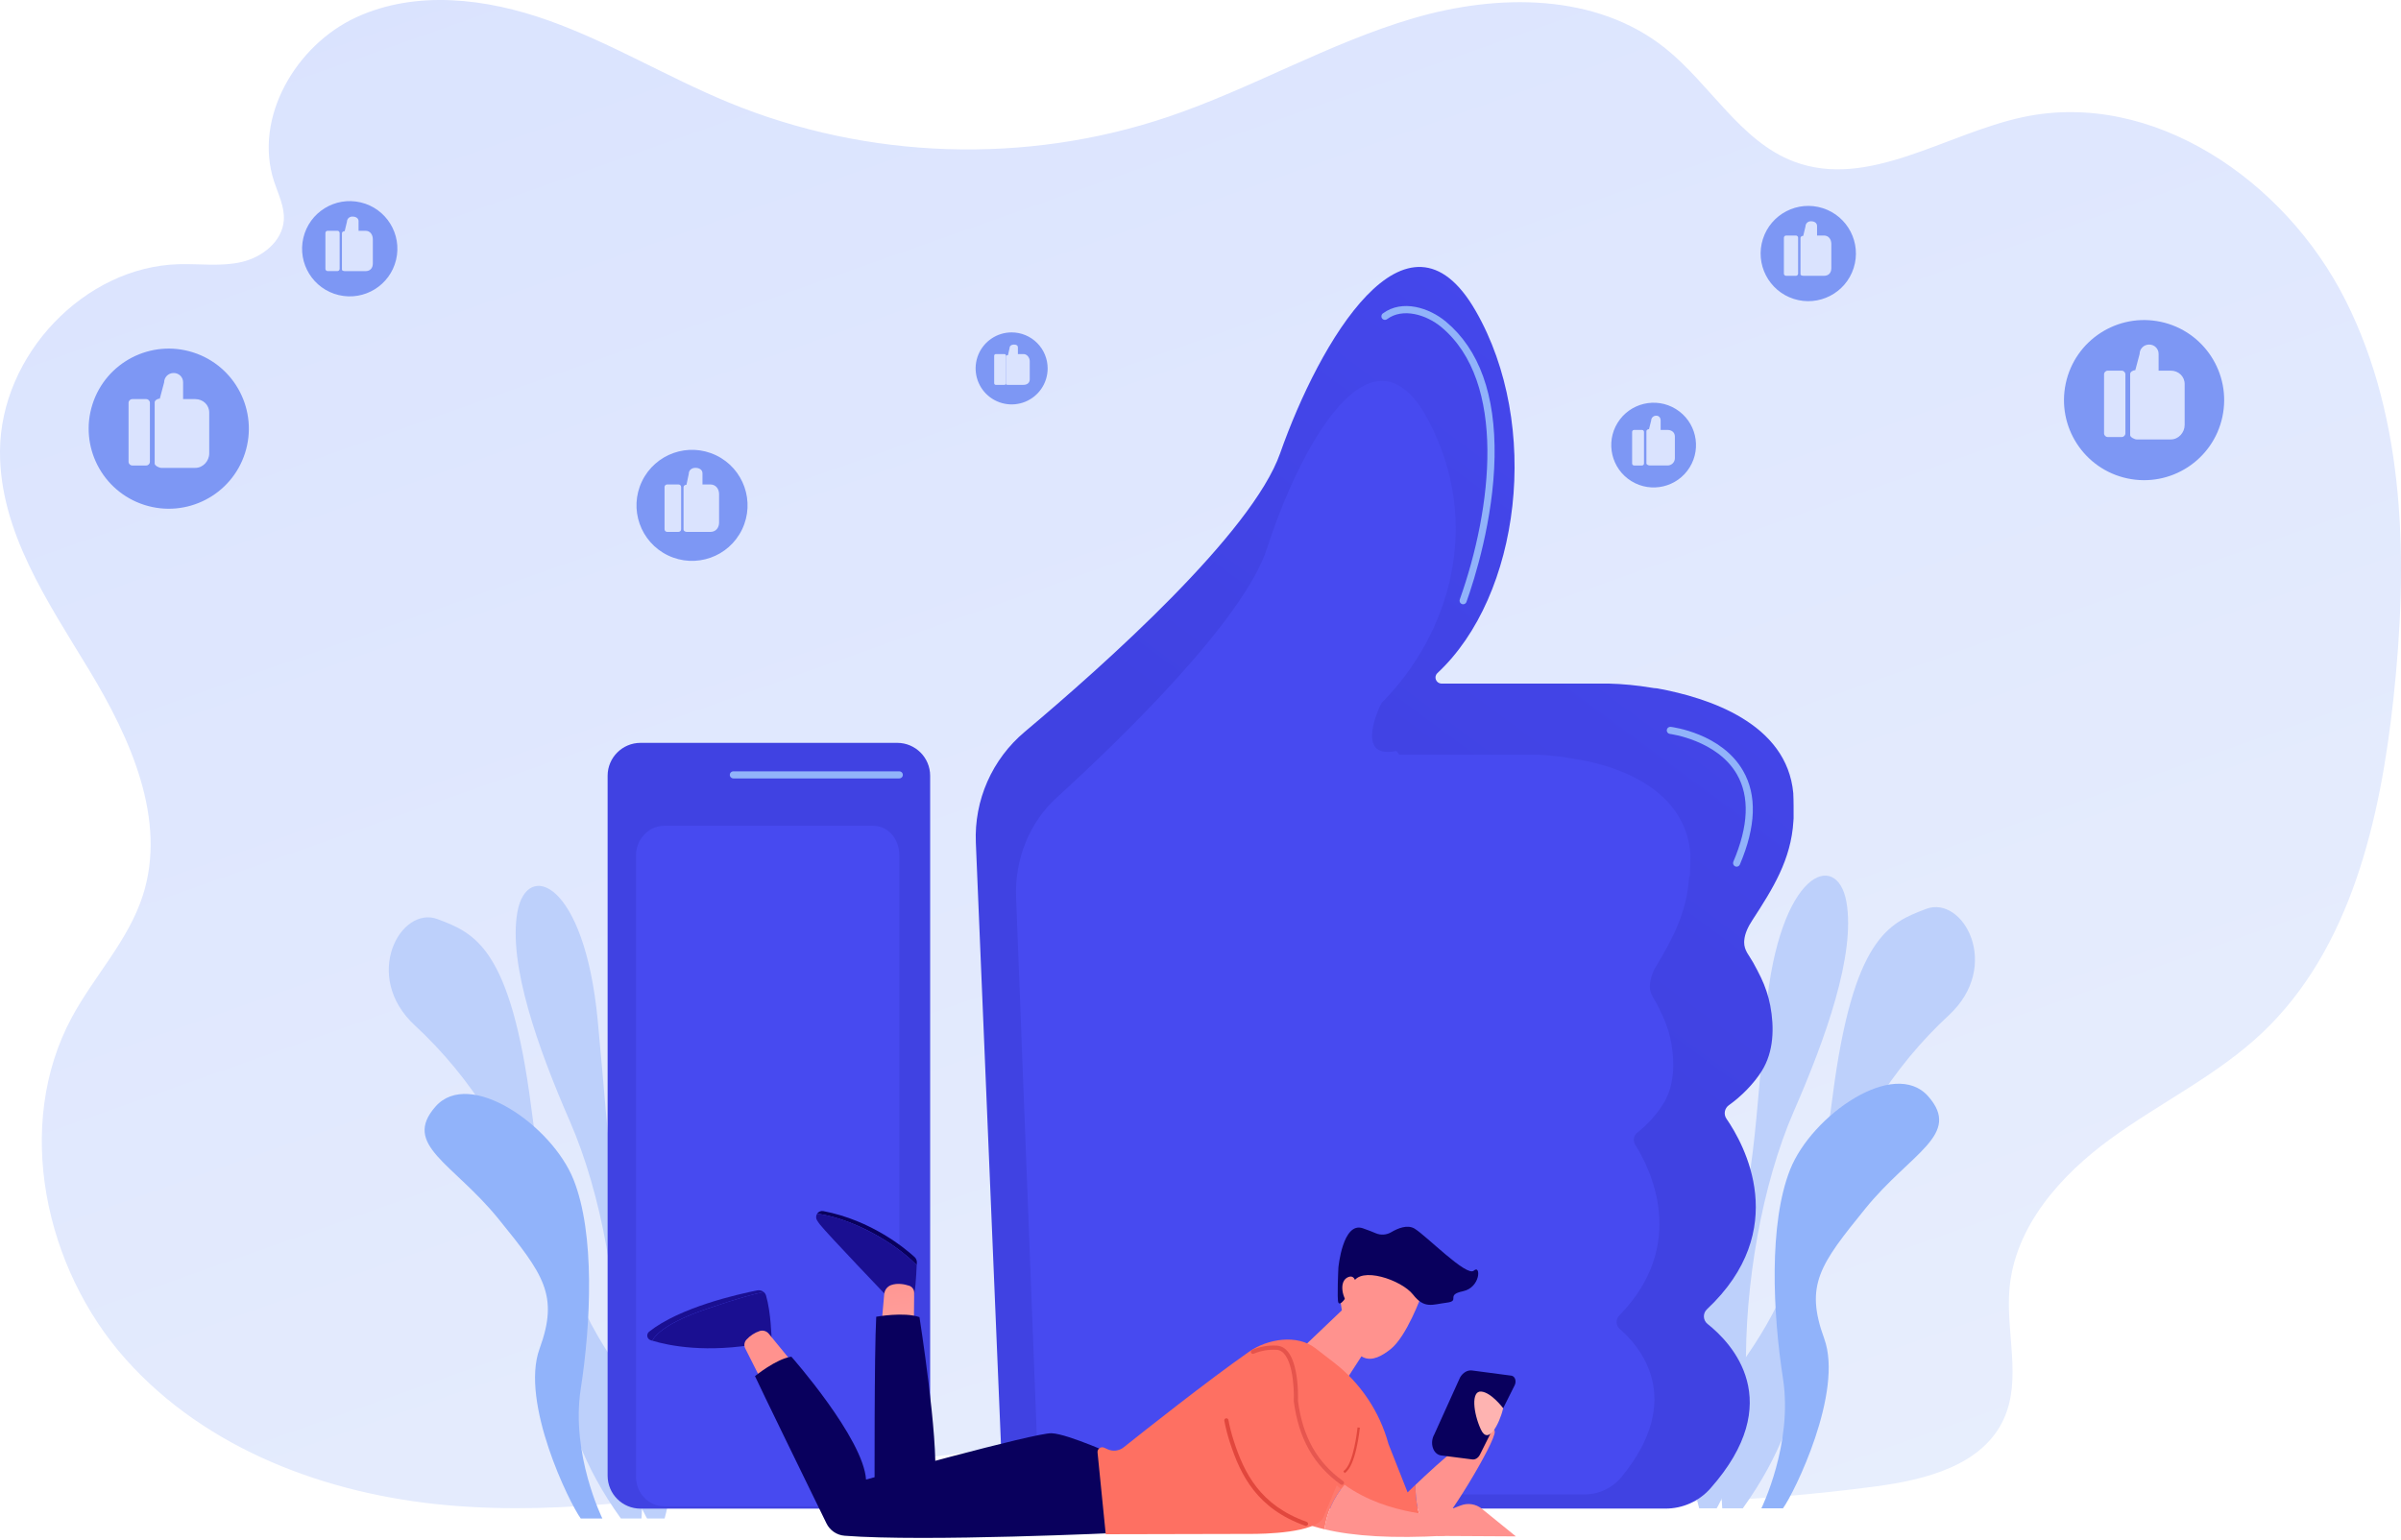 <svg width="304" height="195" viewBox="0 0 304 195" fill="none" xmlns="http://www.w3.org/2000/svg">
<path d="M296.983 38.043C289.319 22.793 272.496 11.321 256.105 14.84C246.297 16.947 236.547 24.015 227.142 20.466C220.363 17.909 216.537 10.655 210.839 6.104C202.068 -0.901 189.619 -0.82 178.931 2.319C168.242 5.458 158.458 11.23 147.899 14.797C129.901 20.878 109.815 20.223 92.235 12.967C84.518 9.786 77.295 5.392 69.438 2.59C61.582 -0.212 52.672 -1.3 45.088 2.2C37.505 5.7 32.063 14.875 34.695 22.963C35.22 24.576 36.043 26.166 35.936 27.863C35.763 30.584 33.199 32.577 30.605 33.181C28.012 33.785 25.311 33.392 22.651 33.461C10.719 33.77 0.056 44.929 0 57.163C-0.047 67.308 6.058 76.225 11.276 84.846C16.495 93.466 21.186 103.81 18.076 113.439C16.233 119.158 11.908 123.62 9.075 128.888C1.731 142.547 5.656 160.631 15.913 172.145C26.17 183.658 41.528 189.301 56.689 190.646C71.849 191.99 87.05 189.472 102.071 186.98C117.093 184.487 132.307 182.012 147.459 183.439L146.645 182.985C176.305 190.486 207.121 192.277 237.45 188.264C243.78 187.423 251.048 185.615 253.727 179.673C255.986 174.657 253.957 168.778 254.422 163.274C255.092 155.342 260.898 148.845 267.23 144.233C273.562 139.622 280.744 136.189 286.446 130.787C297.605 120.216 301.392 103.855 303.055 88.375C304.881 71.329 304.649 53.296 296.983 38.043Z" fill="url(#paint0_linear_22_2352)"/>
<path d="M84.148 192.325H81.932C81.932 192.325 78.023 186.009 78.218 175.022C78.413 164.035 76.196 151.282 72.156 142.018C68.116 132.754 64.335 122.146 65.508 115.526C66.681 108.905 73.98 111.53 75.675 129.182C77.371 146.833 77.142 153.628 81.932 163.388C88.579 176.944 84.148 192.325 84.148 192.325Z" fill="#BDD0FB"/>
<path d="M78.614 192.325H81.222C81.222 192.325 82.264 179.051 78.614 173.762C74.965 168.473 69.881 160.712 67.274 140.345C64.667 119.977 60.105 118.187 55.411 116.413C50.718 114.638 45.766 123.634 52.545 129.89C59.323 136.145 65.847 145.603 68.381 156.907C70.915 168.211 68.967 178.893 78.614 192.325Z" fill="#BDD0FB"/>
<path d="M73.531 192.324H76.269C76.269 192.324 72.245 184.179 73.531 175.901C74.817 167.624 75.355 156.273 72.618 149.402C69.88 142.531 59.453 135.271 55.152 140.139C50.851 145.007 57.368 147.292 63.102 154.362C68.837 161.433 70.793 164.04 68.317 170.818C65.84 177.595 72.097 190.37 73.531 192.324Z" fill="#91B3FA"/>
<path d="M215.141 191.03H217.357C217.357 191.03 221.264 184.713 221.071 173.727C220.877 162.741 223.091 149.987 227.133 140.723C231.174 131.458 234.954 120.854 233.781 114.229C232.608 107.604 225.307 110.233 223.613 127.885C221.92 145.537 222.147 152.332 217.357 162.09C210.701 175.649 215.141 191.03 215.141 191.03Z" fill="#BDD0FB"/>
<path d="M220.668 191.03H218.061C218.061 191.03 217.019 177.756 220.668 172.466C224.318 167.175 229.402 159.416 232.009 139.05C234.616 118.684 239.178 116.895 243.87 115.118C248.562 113.341 253.516 122.339 246.738 128.595C239.961 134.85 233.434 144.308 230.902 155.612C228.369 166.916 230.314 177.604 220.668 191.03Z" fill="#BDD0FB"/>
<path d="M225.752 191.03H223.015C223.015 191.03 227.037 182.884 225.752 174.607C224.468 166.329 223.927 154.98 226.664 148.109C229.402 141.238 239.829 133.978 244.131 138.846C248.433 143.714 241.916 145.999 236.179 153.069C230.443 160.14 228.49 162.747 230.967 169.525C233.443 176.302 227.186 189.075 225.752 191.03Z" fill="#91B3FA"/>
<path d="M220.844 119.137C220.844 119.202 220.837 119.268 220.835 119.332C220.825 120.388 221.492 121.032 221.966 121.895C222.312 122.524 222.652 123.158 222.959 123.801C223.503 124.933 223.9 126.128 224.14 127.36C224.661 130.132 224.598 133.201 223.061 135.651C222.045 137.274 220.453 138.877 218.892 139.982C218.629 140.17 218.449 140.453 218.392 140.771C218.336 141.09 218.406 141.418 218.589 141.685C220.857 144.972 226.841 155.762 216.124 165.824C215.995 165.944 215.894 166.092 215.827 166.255C215.76 166.419 215.73 166.595 215.737 166.772C215.744 166.948 215.79 167.121 215.87 167.279C215.95 167.436 216.063 167.574 216.202 167.684C219.247 170.096 226.34 177.491 216.548 188.528C215.836 189.328 214.964 189.967 213.987 190.405C213.01 190.843 211.952 191.069 210.882 191.068H134.34C132.386 191.07 130.508 190.316 129.098 188.964C127.688 187.613 126.855 185.768 126.773 183.817L123.555 106.723C123.444 104.068 123.943 101.423 125.014 98.992C126.086 96.56 127.7 94.406 129.734 92.696C139.851 84.192 158.53 67.519 162.085 57.403C167.012 43.381 178.12 24.204 186.836 39.367C195.178 53.872 192.521 75.465 181.981 85.263C181.874 85.366 181.801 85.497 181.769 85.641C181.737 85.785 181.748 85.935 181.8 86.073C181.851 86.213 181.942 86.336 182.061 86.425C182.181 86.515 182.324 86.568 182.473 86.577H203.669C205.483 86.625 207.291 86.799 209.08 87.098C209.307 87.143 209.538 87.169 209.77 87.177H209.779C216.433 88.379 226.243 91.648 227.054 100.452C227.105 101.521 227.095 102.606 227.095 103.632C227.095 103.744 227.07 103.877 227.07 103.994V104.009C226.777 108.892 224.454 112.575 221.872 116.545C221.366 117.322 220.915 118.197 220.844 119.137Z" fill="url(#paint1_linear_22_2352)"/>
<path d="M208.898 124.763C208.898 124.82 208.898 124.879 208.89 124.938C208.89 125.884 209.433 126.461 209.823 127.236C210.116 127.8 210.389 128.368 210.641 128.95C211.093 129.971 211.42 131.043 211.616 132.142C212.046 134.627 211.994 137.38 210.728 139.578C209.831 141.073 208.665 142.389 207.289 143.46C207.069 143.641 206.923 143.896 206.876 144.176C206.83 144.457 206.888 144.745 207.038 144.987C208.908 147.936 213.843 157.611 205.004 166.634C204.897 166.747 204.813 166.881 204.758 167.027C204.703 167.173 204.679 167.329 204.686 167.485C204.69 167.64 204.727 167.793 204.792 167.934C204.858 168.075 204.952 168.201 205.069 168.304C207.581 170.466 213.427 177.102 205.362 186.996C204.802 187.699 204.091 188.268 203.283 188.662C202.475 189.056 201.588 189.264 200.689 189.271H137.549C134.2 189.271 131.446 186.408 131.308 182.771L128.653 113.641C128.467 108.821 130.352 104.164 133.75 101.062C142.108 93.437 157.504 78.48 160.437 69.412C164.5 56.837 173.662 39.639 180.851 53.231C187.721 66.235 183.652 80.209 174.964 88.995C174.785 89.175 171.367 96.195 176.697 95.124C176.955 95.073 177.006 95.588 177.253 95.588H194.73C196.227 95.653 197.718 95.819 199.192 96.086C199.379 96.137 199.57 96.171 199.762 96.189H199.77C205.258 97.089 213.349 100.148 214.018 108.05C214.059 109.009 213.964 109.956 213.964 110.882C213.964 110.981 213.855 111.08 213.855 111.185V111.198C213.562 115.577 211.785 118.88 209.656 122.441C209.223 123.144 208.963 123.94 208.898 124.763Z" fill="url(#paint2_linear_22_2352)"/>
<path d="M113.602 94.086H81.102C78.799 94.086 76.933 95.953 76.933 98.255V186.905C76.933 189.207 78.799 191.074 81.102 191.074H113.602C115.904 191.074 117.77 189.207 117.77 186.905V98.255C117.77 95.953 115.904 94.086 113.602 94.086Z" fill="url(#paint3_linear_22_2352)"/>
<path d="M113.866 108.313C113.866 106.267 112.457 104.595 110.576 104.595H84.051C82.17 104.595 80.532 106.267 80.532 108.313V187.085C80.532 189.129 82.172 190.773 84.051 190.773H110.576C112.457 190.773 113.866 189.129 113.866 187.085V108.313Z" fill="url(#paint4_linear_22_2352)"/>
<path d="M185.246 76.534C185.196 76.534 185.147 76.525 185.1 76.508C185.044 76.488 184.993 76.458 184.949 76.418C184.905 76.379 184.869 76.331 184.844 76.277C184.818 76.224 184.803 76.166 184.8 76.107C184.797 76.048 184.806 75.989 184.826 75.933C188.949 64.349 190.813 48.366 182.497 41.431C180.575 39.828 177.599 38.964 175.632 40.414C175.584 40.452 175.53 40.479 175.472 40.495C175.413 40.511 175.352 40.516 175.292 40.508C175.232 40.5 175.175 40.48 175.123 40.449C175.071 40.418 175.025 40.377 174.99 40.328C174.954 40.28 174.928 40.224 174.914 40.166C174.9 40.107 174.898 40.046 174.908 39.986C174.918 39.927 174.94 39.87 174.973 39.819C175.005 39.768 175.048 39.724 175.098 39.69C177.548 37.883 180.95 38.967 183.073 40.738C187.295 44.258 189.367 50.02 189.232 57.87C189.095 65.807 186.698 73.357 185.675 76.235C185.643 76.323 185.585 76.4 185.508 76.453C185.432 76.507 185.34 76.535 185.246 76.534Z" fill="#91B3FA"/>
<path d="M219.876 109.764C219.816 109.764 219.756 109.752 219.7 109.728C219.592 109.681 219.506 109.593 219.461 109.483C219.417 109.373 219.417 109.25 219.463 109.141C221.391 104.62 221.545 100.897 219.919 98.075C217.426 93.736 211.474 92.957 211.414 92.95C211.299 92.931 211.196 92.869 211.126 92.776C211.055 92.683 211.024 92.566 211.039 92.45C211.053 92.335 211.111 92.229 211.202 92.156C211.293 92.082 211.408 92.047 211.524 92.057C211.785 92.088 217.976 92.891 220.696 97.619C222.475 100.698 222.338 104.697 220.291 109.496C220.256 109.576 220.198 109.644 220.124 109.692C220.05 109.739 219.964 109.765 219.876 109.764Z" fill="#91B3FA"/>
<path d="M113.866 98.591H92.85C92.73 98.591 92.616 98.543 92.531 98.459C92.447 98.374 92.399 98.26 92.399 98.141C92.399 98.021 92.447 97.907 92.531 97.822C92.616 97.738 92.73 97.69 92.85 97.69H113.866C113.986 97.69 114.1 97.738 114.185 97.822C114.269 97.907 114.317 98.021 114.317 98.141C114.317 98.26 114.269 98.374 114.185 98.459C114.1 98.543 113.986 98.591 113.866 98.591Z" fill="#91B3FA"/>
<path d="M234.697 33.952C235.714 30.779 233.966 27.383 230.794 26.366C227.621 25.35 224.225 27.097 223.208 30.27C222.191 33.443 223.939 36.839 227.111 37.856C230.284 38.873 233.68 37.125 234.697 33.952Z" fill="#7D97F4"/>
<path d="M227.386 29.829H226.147C225.992 29.829 225.866 29.955 225.866 30.11V34.652C225.866 34.807 225.992 34.933 226.147 34.933H227.386C227.542 34.933 227.668 34.807 227.668 34.652V30.11C227.668 29.955 227.542 29.829 227.386 29.829Z" fill="url(#paint5_linear_22_2352)"/>
<path d="M230.944 29.829H230.064V28.621C230.064 28.231 229.715 28.027 229.331 28.027H229.306C229.216 28.021 229.126 28.033 229.041 28.063C228.957 28.092 228.879 28.139 228.812 28.2C228.746 28.261 228.693 28.335 228.657 28.417C228.62 28.499 228.6 28.588 228.599 28.678L228.315 29.869C228.159 29.869 227.969 29.967 227.969 30.122V34.74C227.969 34.895 228.224 34.933 228.379 34.933H230.944C231.53 34.933 231.872 34.548 231.872 33.964V30.898C231.872 30.314 231.528 29.829 230.944 29.829Z" fill="url(#paint6_linear_22_2352)"/>
<path d="M93.957 67.051C95.639 63.551 94.166 59.35 90.666 57.668C87.166 55.986 82.965 57.46 81.283 60.96C79.601 64.46 81.075 68.66 84.574 70.343C88.074 72.025 92.275 70.551 93.957 67.051Z" fill="#7D97F4"/>
<path d="M85.912 61.358H84.468C84.287 61.358 84.14 61.505 84.14 61.686V67.035C84.14 67.217 84.287 67.364 84.468 67.364H85.912C86.094 67.364 86.241 67.217 86.241 67.035V61.686C86.241 61.505 86.094 61.358 85.912 61.358Z" fill="url(#paint7_linear_22_2352)"/>
<path d="M89.946 61.358H88.943V59.941C88.943 59.487 88.52 59.255 88.064 59.255H88.034C87.58 59.255 87.21 59.548 87.21 60.01L86.917 61.397C86.737 61.397 86.546 61.51 86.546 61.691V67.074C86.546 67.254 86.781 67.367 86.961 67.367H89.946C90.627 67.367 91.046 66.854 91.046 66.173V62.595C91.046 61.915 90.627 61.358 89.946 61.358Z" fill="url(#paint8_linear_22_2352)"/>
<path d="M132.647 46.66C132.647 47.562 132.38 48.443 131.879 49.193C131.378 49.943 130.665 50.528 129.832 50.873C128.999 51.218 128.082 51.308 127.197 51.132C126.312 50.956 125.5 50.522 124.862 49.884C124.224 49.246 123.79 48.433 123.614 47.548C123.439 46.664 123.529 45.747 123.874 44.913C124.22 44.08 124.805 43.368 125.555 42.867C126.305 42.366 127.187 42.099 128.089 42.099C129.298 42.1 130.457 42.58 131.312 43.435C132.167 44.291 132.647 45.45 132.647 46.66Z" fill="#7D97F4"/>
<path d="M127.166 44.843H126.09C125.973 44.843 125.877 44.938 125.877 45.055V48.533C125.877 48.651 125.973 48.746 126.09 48.746H127.166C127.284 48.746 127.379 48.651 127.379 48.533V45.055C127.379 44.938 127.284 44.843 127.166 44.843Z" fill="url(#paint9_linear_22_2352)"/>
<path d="M129.596 44.843H128.88V44.023C128.88 43.73 128.672 43.642 128.376 43.642H128.356C128.063 43.642 127.823 43.804 127.823 44.099L127.623 44.979C127.506 44.979 127.378 45.036 127.378 45.153V48.643C127.378 48.762 127.54 48.742 127.657 48.742H129.596C130.035 48.742 130.38 48.498 130.38 48.057V45.75C130.387 45.31 130.037 44.843 129.596 44.843Z" fill="url(#paint10_linear_22_2352)"/>
<path d="M31.023 57.387C32.732 52.054 29.795 46.345 24.462 44.636C19.129 42.927 13.42 45.865 11.711 51.197C10.002 56.53 12.94 62.239 18.273 63.948C23.605 65.657 29.314 62.719 31.023 57.387Z" fill="#7D97F4"/>
<path d="M18.507 50.548H16.752C16.49 50.548 16.278 50.76 16.278 51.022V58.482C16.278 58.744 16.49 58.956 16.752 58.956H18.507C18.768 58.956 18.98 58.744 18.98 58.482V51.022C18.98 50.76 18.768 50.548 18.507 50.548Z" fill="url(#paint11_linear_22_2352)"/>
<path d="M24.721 50.548H23.184V48.429C23.186 48.274 23.157 48.12 23.098 47.977C23.04 47.833 22.954 47.702 22.845 47.592C22.736 47.482 22.606 47.395 22.463 47.335C22.32 47.275 22.166 47.244 22.011 47.244H21.97C21.814 47.244 21.66 47.275 21.516 47.334C21.371 47.394 21.24 47.481 21.13 47.591C21.02 47.701 20.932 47.832 20.872 47.976C20.812 48.12 20.781 48.275 20.781 48.431L20.235 50.483C19.974 50.483 19.584 50.693 19.584 50.956V58.717C19.584 58.979 20.152 59.258 20.413 59.258H24.724C25.706 59.258 26.491 58.394 26.491 57.413V52.256C26.488 51.275 25.703 50.548 24.721 50.548Z" fill="url(#paint12_linear_22_2352)"/>
<path d="M281.386 52.795C282.556 47.318 279.065 41.93 273.588 40.76C268.112 39.59 262.724 43.081 261.554 48.558C260.384 54.034 263.875 59.422 269.351 60.592C274.828 61.762 280.216 58.271 281.386 52.795Z" fill="#7D97F4"/>
<path d="M268.632 46.944H266.876C266.615 46.944 266.403 47.156 266.403 47.417V54.878C266.403 55.14 266.615 55.352 266.876 55.352H268.632C268.893 55.352 269.105 55.14 269.105 54.878V47.417C269.105 47.156 268.893 46.944 268.632 46.944Z" fill="url(#paint13_linear_22_2352)"/>
<path d="M274.846 46.944H273.309V44.825C273.311 44.67 273.281 44.516 273.223 44.373C273.165 44.229 273.078 44.099 272.969 43.989C272.86 43.879 272.731 43.791 272.588 43.732C272.445 43.672 272.291 43.642 272.136 43.642H272.094C271.938 43.641 271.783 43.672 271.639 43.731C271.495 43.791 271.364 43.878 271.254 43.989C271.144 44.099 271.056 44.23 270.996 44.374C270.937 44.518 270.906 44.672 270.906 44.828L270.361 46.881C270.098 46.881 269.709 47.092 269.709 47.353V55.116C269.709 55.377 270.277 55.657 270.538 55.657H274.849C275.831 55.657 276.609 54.793 276.609 53.812V48.654C276.613 47.671 275.829 46.944 274.846 46.944Z" fill="url(#paint14_linear_22_2352)"/>
<path d="M213.936 59.192C215.494 56.672 214.714 53.366 212.193 51.808C209.673 50.25 206.367 51.03 204.809 53.551C203.251 56.071 204.031 59.377 206.552 60.935C209.072 62.493 212.379 61.713 213.936 59.192Z" fill="#7D97F4"/>
<path d="M207.901 54.452H206.901C206.763 54.452 206.65 54.564 206.65 54.702V58.705C206.65 58.844 206.763 58.956 206.901 58.956H207.901C208.04 58.956 208.152 58.844 208.152 58.705V54.702C208.152 54.564 208.04 54.452 207.901 54.452Z" fill="url(#paint15_linear_22_2352)"/>
<path d="M211.14 54.452H210.26V53.262C210.26 52.915 210.059 52.649 209.712 52.649H209.69C209.608 52.648 209.526 52.664 209.45 52.694C209.374 52.725 209.304 52.771 209.246 52.828C209.187 52.886 209.141 52.955 209.109 53.03C209.077 53.106 209.061 53.188 209.061 53.27L208.788 54.35C208.649 54.35 208.458 54.459 208.458 54.597V58.702C208.458 58.842 208.728 58.953 208.866 58.953H211.147C211.269 58.953 211.39 58.928 211.502 58.88C211.615 58.832 211.717 58.763 211.802 58.675C211.887 58.587 211.954 58.484 211.999 58.37C212.043 58.257 212.065 58.135 212.062 58.013V55.281C212.062 54.768 211.659 54.452 211.14 54.452Z" fill="url(#paint16_linear_22_2352)"/>
<path d="M50.153 32.89C50.918 29.647 48.91 26.398 45.667 25.633C42.425 24.868 39.175 26.876 38.41 30.119C37.645 33.361 39.653 36.61 42.896 37.375C46.138 38.141 49.387 36.133 50.153 32.89Z" fill="#7D97F4"/>
<path d="M42.721 29.229H41.482C41.327 29.229 41.201 29.355 41.201 29.511V34.052C41.201 34.207 41.327 34.333 41.482 34.333H42.721C42.877 34.333 43.003 34.207 43.003 34.052V29.511C43.003 29.355 42.877 29.229 42.721 29.229Z" fill="url(#paint17_linear_22_2352)"/>
<path d="M46.279 29.229H45.399V28.021C45.399 27.631 45.049 27.434 44.659 27.434H44.634C44.544 27.428 44.454 27.44 44.369 27.47C44.284 27.499 44.206 27.546 44.14 27.607C44.074 27.668 44.021 27.741 43.984 27.823C43.948 27.905 43.928 27.994 43.927 28.084L43.642 29.276C43.487 29.276 43.296 29.373 43.296 29.53V34.147C43.296 34.303 43.553 34.341 43.708 34.341H46.279C46.865 34.341 47.206 33.955 47.206 33.37V30.305C47.206 29.713 46.862 29.229 46.279 29.229Z" fill="url(#paint18_linear_22_2352)"/>
<path d="M116.073 160.219C116.073 160.102 116.084 159.993 116.087 159.899C116.092 159.769 116.069 159.638 116.018 159.518C115.967 159.397 115.89 159.289 115.793 159.202C114.647 158.153 110.352 154.555 104.247 153.39C104.101 153.361 103.949 153.375 103.81 153.432C103.672 153.488 103.553 153.584 103.469 153.707C104.181 153.811 104.885 153.962 105.577 154.16C108.598 154.981 112.974 157.135 116.073 160.219Z" fill="url(#paint19_linear_22_2352)"/>
<path d="M105.582 154.16C104.89 153.962 104.185 153.811 103.473 153.707C103.386 153.83 103.337 153.976 103.332 154.127C103.327 154.277 103.366 154.426 103.445 154.555C103.557 154.738 103.679 154.914 103.812 155.083C104.758 156.289 112.419 164.297 112.419 164.297C112.419 164.297 114.872 164.62 115.628 164.191C115.871 164.045 116.016 161.504 116.067 160.219C112.973 157.135 108.598 154.981 105.582 154.16Z" fill="url(#paint20_linear_22_2352)"/>
<path d="M115.703 168.46L115.746 163.732C115.749 163.537 115.69 163.345 115.577 163.186C115.464 163.026 115.304 162.906 115.118 162.844C114.532 162.65 113.634 162.467 112.81 162.766C112.574 162.856 112.369 163.011 112.218 163.213C112.066 163.415 111.975 163.655 111.955 163.907L111.562 168.319L115.703 168.46Z" fill="url(#paint21_linear_22_2352)"/>
<path d="M96.996 164.102C96.945 163.923 96.843 163.762 96.702 163.64C95.708 163.828 93.636 164.356 89.39 165.81C84.466 167.498 83.016 168.998 82.595 169.805C84.692 170.439 89.462 171.418 96.33 170.148L97.691 169.525C97.691 169.525 97.619 166.221 96.996 164.102Z" fill="url(#paint22_linear_22_2352)"/>
<path d="M89.382 165.81C93.634 164.356 95.7 163.828 96.695 163.64C96.584 163.546 96.454 163.479 96.315 163.443C96.175 163.406 96.028 163.402 95.886 163.431C93.445 163.914 86.062 165.58 82.187 168.665C82.099 168.735 82.031 168.826 81.991 168.931C81.951 169.036 81.94 169.149 81.96 169.26C81.979 169.37 82.028 169.473 82.102 169.558C82.175 169.642 82.271 169.705 82.377 169.74L82.587 169.805C83.008 168.998 84.458 167.498 89.382 165.81Z" fill="url(#paint23_linear_22_2352)"/>
<path d="M100.193 172.403L97.34 168.922C97.204 168.756 97.022 168.634 96.817 168.573C96.612 168.511 96.393 168.513 96.189 168.577C95.544 168.792 94.966 169.17 94.51 169.673C94.374 169.82 94.287 170.005 94.259 170.203C94.232 170.401 94.265 170.603 94.356 170.781L96.417 174.868L100.193 172.403Z" fill="url(#paint24_linear_22_2352)"/>
<path d="M110.944 166.769C110.944 166.769 114.471 166.127 116.418 166.82C116.418 166.82 118.851 182.293 118.362 187.257L110.738 188.733C110.738 188.733 110.686 171.324 110.944 166.769Z" fill="url(#paint25_linear_22_2352)"/>
<path d="M141.908 194.127C141.908 194.127 117.026 195.3 106.938 194.505C106.453 194.468 105.985 194.304 105.583 194.03C105.181 193.757 104.857 193.382 104.644 192.945C102.52 188.594 96.151 175.538 95.594 174.292C95.594 174.292 98.25 172.114 100.199 171.828C100.199 171.828 109.315 182.16 109.652 187.392C109.652 187.392 131.04 181.453 133.145 181.526C135.251 181.6 141.687 184.546 141.687 184.546L141.908 194.127Z" fill="url(#paint26_linear_22_2352)"/>
<path d="M170.652 165.235L165.048 170.58C164.866 170.752 164.757 170.986 164.741 171.235C164.725 171.484 164.803 171.73 164.961 171.923C166.656 173.976 168.117 175.064 169.339 175.149C169.595 175.164 169.85 175.11 170.077 174.993C170.305 174.875 170.497 174.699 170.633 174.482L173.63 169.853L170.652 165.235Z" fill="url(#paint27_linear_22_2352)"/>
<path d="M181.621 191.931L184.976 190.662C185.414 190.495 185.889 190.446 186.352 190.521C186.815 190.595 187.251 190.79 187.615 191.085L191.933 194.587L181.984 194.531L181.621 191.931Z" fill="url(#paint28_linear_22_2352)"/>
<path d="M164.069 177.447C164.069 177.447 164.345 170.849 161.634 170.692C158.27 170.497 152.836 172.891 155.968 182.59C157.698 187.949 160.345 191.939 167.698 193.687C167.984 191.601 168.869 189.644 170.244 188.05C167.257 185.909 164.745 182.591 164.069 177.447Z" fill="url(#paint29_linear_22_2352)"/>
<path d="M179.216 188.053C178.599 188.64 178.221 189.018 178.221 189.018L175.804 182.892C174.684 178.786 172.254 175.158 168.885 172.56L166.538 170.749C164.232 168.97 160.513 169.544 158.128 171.215C152.833 174.928 144.966 181.16 142.279 183.304C141.996 183.529 141.656 183.672 141.297 183.717C140.937 183.761 140.572 183.706 140.243 183.556L139.803 183.355C139.707 183.312 139.602 183.294 139.498 183.304C139.394 183.315 139.294 183.352 139.209 183.413C139.124 183.474 139.056 183.557 139.013 183.653C138.97 183.748 138.953 183.853 138.964 183.958L140.001 194.317L158.075 194.275C160.242 194.295 166.521 194.128 167.537 192.222L169.245 188.131C173.131 191.503 178.133 193.832 180.818 194.522C180.944 194.53 181.068 194.49 181.165 194.408C179.483 192.676 179.202 189.87 179.216 188.053Z" fill="url(#paint30_linear_22_2352)"/>
<path d="M189.255 181.315C189.016 178.937 181.89 185.505 179.223 188.06C179.202 189.877 179.484 192.679 181.169 194.414C183.05 193.185 189.381 182.566 189.255 181.315Z" fill="url(#paint31_linear_22_2352)"/>
<path d="M169.899 188.066C169.846 188.064 169.795 188.047 169.752 188.016C166.32 185.55 164.432 182.202 163.812 177.482C163.811 177.467 163.811 177.452 163.812 177.437C163.885 175.677 163.635 171.073 161.626 170.956C160.643 170.902 159.66 171.069 158.75 171.445C158.718 171.461 158.683 171.471 158.647 171.472C158.611 171.474 158.575 171.469 158.542 171.456C158.508 171.444 158.477 171.424 158.451 171.399C158.425 171.375 158.404 171.345 158.39 171.312C158.376 171.278 158.369 171.243 158.37 171.207C158.37 171.171 158.377 171.135 158.392 171.103C158.406 171.07 158.427 171.04 158.454 171.016C158.48 170.991 158.511 170.972 158.545 170.96C159.529 170.552 160.593 170.37 161.657 170.429C164.535 170.596 164.359 176.927 164.341 177.435C164.944 181.99 166.762 185.217 170.06 187.588C170.088 187.608 170.112 187.634 170.131 187.663C170.149 187.693 170.161 187.726 170.167 187.76C170.173 187.794 170.171 187.829 170.163 187.863C170.155 187.896 170.141 187.928 170.12 187.956C170.095 187.991 170.062 188.019 170.023 188.038C169.985 188.058 169.942 188.067 169.899 188.066Z" fill="url(#paint32_linear_22_2352)"/>
<path d="M165.352 193.263C165.323 193.263 165.293 193.257 165.266 193.247C159.178 191.083 157.078 186.883 155.717 182.667C155.424 181.773 155.189 180.859 155.015 179.934C155.004 179.866 155.02 179.796 155.06 179.74C155.099 179.683 155.16 179.645 155.228 179.632C155.295 179.62 155.365 179.635 155.423 179.673C155.48 179.712 155.52 179.771 155.534 179.839C155.705 180.741 155.933 181.632 156.218 182.505C157.538 186.593 159.569 190.663 165.443 192.75C165.502 192.77 165.552 192.811 165.584 192.866C165.616 192.92 165.627 192.983 165.616 193.045C165.605 193.107 165.573 193.163 165.524 193.203C165.476 193.243 165.415 193.264 165.352 193.263Z" fill="url(#paint33_linear_22_2352)"/>
<path d="M182.95 194.503L182.963 191.943C182.963 191.943 175.778 192.037 170.238 188.05C168.863 189.644 167.979 191.601 167.692 193.687C171.411 194.571 176.332 194.876 182.95 194.503Z" fill="url(#paint34_linear_22_2352)"/>
<path d="M191.372 174.234L186.423 173.582C185.837 173.485 185.225 173.83 184.86 174.47L181.605 181.666C180.992 182.741 181.427 184.159 182.42 184.33L186.394 184.84C186.774 184.903 187.164 184.663 187.379 184.235L191.778 175.449C192.036 174.934 191.827 174.309 191.372 174.234Z" fill="url(#paint35_linear_22_2352)"/>
<path d="M190.33 178.365C190.33 178.365 188.817 176.337 187.529 176.245C186.242 176.152 186.536 178.938 187.485 181.021C188.434 183.103 189.827 180.375 190.33 178.365Z" fill="url(#paint36_linear_22_2352)"/>
<path d="M179.979 164.073C179.979 164.073 178.118 169.268 176.055 170.888C173.992 172.508 170.987 173.942 169.75 164.98L171.785 161.655C171.98 161.335 172.288 161.099 172.647 160.993C173.007 160.887 173.393 160.918 173.731 161.08C178.809 158.858 178.923 164.86 179.979 164.073Z" fill="url(#paint37_linear_22_2352)"/>
<path d="M186.607 160.93C185.698 161.752 180.635 156.545 179.11 155.612C178.207 155.061 176.987 155.564 176.142 156.065C175.848 156.24 175.517 156.342 175.176 156.364C174.835 156.386 174.494 156.326 174.18 156.19C173.803 156.026 173.28 155.819 172.554 155.567C170.001 154.677 169.458 160.561 169.458 160.561C169.458 160.561 169.258 164.609 169.458 164.985C169.659 165.36 170.409 164.722 171.302 162.511C172.195 160.3 177.46 162.111 178.909 163.963C180.358 165.815 181.361 165.214 183.161 164.989C184.962 164.765 182.962 164.017 185.224 163.542C187.487 163.067 187.516 160.109 186.607 160.93Z" fill="url(#paint38_linear_22_2352)"/>
<path d="M171.715 164.156C171.715 164.156 172.056 161.238 170.735 161.734C169.414 162.229 169.958 164.608 170.964 165.4L171.715 164.156Z" fill="url(#paint39_linear_22_2352)"/>
<path d="M170.242 186.575L170.096 186.315C171.402 185.55 171.879 180.837 171.883 180.79L172.176 180.819C172.157 181.02 171.679 185.732 170.242 186.575Z" fill="url(#paint40_linear_22_2352)"/>
<defs>
<linearGradient id="paint0_linear_22_2352" x1="108.422" y1="-27.063" x2="200.39" y2="233.609" gradientUnits="userSpaceOnUse">
<stop stop-color="#DAE3FE"/>
<stop offset="1" stop-color="#E9EFFD"/>
</linearGradient>
<linearGradient id="paint1_linear_22_2352" x1="187.082" y1="121.442" x2="317.745" y2="-55.416" gradientUnits="userSpaceOnUse">
<stop stop-color="#4042E2"/>
<stop offset="1" stop-color="#4F52FF"/>
</linearGradient>
<linearGradient id="paint2_linear_22_2352" x1="131725" y1="14212.4" x2="113378" y2="69757.4" gradientUnits="userSpaceOnUse">
<stop stop-color="#4042E2"/>
<stop offset="1" stop-color="#4F52FF"/>
</linearGradient>
<linearGradient id="paint3_linear_22_2352" x1="46413.7" y1="69113.2" x2="124205" y2="24779.1" gradientUnits="userSpaceOnUse">
<stop stop-color="#4042E2"/>
<stop offset="1" stop-color="#4F52FF"/>
</linearGradient>
<linearGradient id="paint4_linear_22_2352" x1="35873.7" y1="705.252" x2="20514.6" y2="30409.6" gradientUnits="userSpaceOnUse">
<stop stop-color="#4042E2"/>
<stop offset="1" stop-color="#4F52FF"/>
</linearGradient>
<linearGradient id="paint5_linear_22_2352" x1="3336.57" y1="1795.04" x2="3358.71" y2="1795.04" gradientUnits="userSpaceOnUse">
<stop stop-color="#DAE3FE"/>
<stop offset="1" stop-color="#E9EFFD"/>
</linearGradient>
<linearGradient id="paint6_linear_22_2352" x1="7021.66" y1="2374.53" x2="7125.57" y2="2374.53" gradientUnits="userSpaceOnUse">
<stop stop-color="#DAE3FE"/>
<stop offset="1" stop-color="#E9EFFD"/>
</linearGradient>
<linearGradient id="paint7_linear_22_2352" x1="1680.25" y1="3448.25" x2="1710.36" y2="3448.25" gradientUnits="userSpaceOnUse">
<stop stop-color="#DAE3FE"/>
<stop offset="1" stop-color="#E9EFFD"/>
</linearGradient>
<linearGradient id="paint8_linear_22_2352" x1="3578.57" y1="4575.46" x2="3716.81" y2="4575.46" gradientUnits="userSpaceOnUse">
<stop stop-color="#DAE3FE"/>
<stop offset="1" stop-color="#E9EFFD"/>
</linearGradient>
<linearGradient id="paint9_linear_22_2352" x1="1693.74" y1="1778.39" x2="1709.12" y2="1778.39" gradientUnits="userSpaceOnUse">
<stop stop-color="#DAE3FE"/>
<stop offset="1" stop-color="#E9EFFD"/>
</linearGradient>
<linearGradient id="paint10_linear_22_2352" x1="3292.63" y1="2288.34" x2="3354.08" y2="2288.34" gradientUnits="userSpaceOnUse">
<stop stop-color="#DAE3FE"/>
<stop offset="1" stop-color="#E9EFFD"/>
</linearGradient>
<linearGradient id="paint11_linear_22_2352" x1="818.366" y1="4240.96" x2="868.172" y2="4240.96" gradientUnits="userSpaceOnUse">
<stop stop-color="#DAE3FE"/>
<stop offset="1" stop-color="#E9EFFD"/>
</linearGradient>
<linearGradient id="paint12_linear_22_2352" x1="2225.01" y1="5911.69" x2="2550.3" y2="5911.69" gradientUnits="userSpaceOnUse">
<stop stop-color="#DAE3FE"/>
<stop offset="1" stop-color="#E9EFFD"/>
</linearGradient>
<linearGradient id="paint13_linear_22_2352" x1="5678.38" y1="4030.7" x2="5728.19" y2="4030.7" gradientUnits="userSpaceOnUse">
<stop stop-color="#DAE3FE"/>
<stop offset="1" stop-color="#E9EFFD"/>
</linearGradient>
<linearGradient id="paint14_linear_22_2352" x1="14241.4" y1="5613.48" x2="14566.3" y2="5613.48" gradientUnits="userSpaceOnUse">
<stop stop-color="#DAE3FE"/>
<stop offset="1" stop-color="#E9EFFD"/>
</linearGradient>
<linearGradient id="paint15_linear_22_2352" x1="2601.59" y1="2359.44" x2="2616.96" y2="2359.44" gradientUnits="userSpaceOnUse">
<stop stop-color="#DAE3FE"/>
<stop offset="1" stop-color="#E9EFFD"/>
</linearGradient>
<linearGradient id="paint16_linear_22_2352" x1="6002.05" y1="3239.54" x2="6090.65" y2="3239.54" gradientUnits="userSpaceOnUse">
<stop stop-color="#DAE3FE"/>
<stop offset="1" stop-color="#E9EFFD"/>
</linearGradient>
<linearGradient id="paint17_linear_22_2352" x1="882.373" y1="1773.52" x2="904.503" y2="1773.52" gradientUnits="userSpaceOnUse">
<stop stop-color="#DAE3FE"/>
<stop offset="1" stop-color="#E9EFFD"/>
</linearGradient>
<linearGradient id="paint18_linear_22_2352" x1="1924.04" y1="2345.72" x2="2028.1" y2="2345.72" gradientUnits="userSpaceOnUse">
<stop stop-color="#DAE3FE"/>
<stop offset="1" stop-color="#E9EFFD"/>
</linearGradient>
<linearGradient id="paint19_linear_22_2352" x1="113.134" y1="148.471" x2="122.042" y2="126.069" gradientUnits="userSpaceOnUse">
<stop stop-color="#09005D"/>
<stop offset="1" stop-color="#1A0F91"/>
</linearGradient>
<linearGradient id="paint20_linear_22_2352" x1="11520.7" y1="14318.7" x2="11755.1" y2="13445.5" gradientUnits="userSpaceOnUse">
<stop stop-color="#09005D"/>
<stop offset="1" stop-color="#1A0F91"/>
</linearGradient>
<linearGradient id="paint21_linear_22_2352" x1="112.733" y1="159.358" x2="115.861" y2="182.251" gradientUnits="userSpaceOnUse">
<stop stop-color="#FF928E"/>
<stop offset="1" stop-color="#FEB3B1"/>
</linearGradient>
<linearGradient id="paint22_linear_22_2352" x1="12178.7" y1="9793.27" x2="12176.5" y2="9384.62" gradientUnits="userSpaceOnUse">
<stop stop-color="#09005D"/>
<stop offset="1" stop-color="#1A0F91"/>
</linearGradient>
<linearGradient id="paint23_linear_22_2352" x1="12919" y1="7134.79" x2="13102.9" y2="6038.62" gradientUnits="userSpaceOnUse">
<stop stop-color="#09005D"/>
<stop offset="1" stop-color="#1A0F91"/>
</linearGradient>
<linearGradient id="paint24_linear_22_2352" x1="5161.45" y1="7902.26" x2="5315.15" y2="8887.98" gradientUnits="userSpaceOnUse">
<stop stop-color="#FF928E"/>
<stop offset="1" stop-color="#FEB3B1"/>
</linearGradient>
<linearGradient id="paint25_linear_22_2352" x1="8037.14" y1="27905.5" x2="4928.17" y2="29361.5" gradientUnits="userSpaceOnUse">
<stop stop-color="#09005D"/>
<stop offset="1" stop-color="#1A0F91"/>
</linearGradient>
<linearGradient id="paint26_linear_22_2352" x1="50423.6" y1="25085.4" x2="50058.5" y2="27479.3" gradientUnits="userSpaceOnUse">
<stop stop-color="#09005D"/>
<stop offset="1" stop-color="#1A0F91"/>
</linearGradient>
<linearGradient id="paint27_linear_22_2352" x1="12414.4" y1="12543.1" x2="11748.4" y2="13217.8" gradientUnits="userSpaceOnUse">
<stop stop-color="#FF928E"/>
<stop offset="1" stop-color="#FEB3B1"/>
</linearGradient>
<linearGradient id="paint28_linear_22_2352" x1="15824" y1="5681.71" x2="15754.8" y2="6052.43" gradientUnits="userSpaceOnUse">
<stop stop-color="#FF928E"/>
<stop offset="1" stop-color="#FEB3B1"/>
</linearGradient>
<linearGradient id="paint29_linear_22_2352" x1="170.033" y1="154.373" x2="138.033" y2="273.977" gradientUnits="userSpaceOnUse">
<stop stop-color="#FE7062"/>
<stop offset="1" stop-color="#FF928E"/>
</linearGradient>
<linearGradient id="paint30_linear_22_2352" x1="57261" y1="29118.2" x2="54043.9" y2="50310.4" gradientUnits="userSpaceOnUse">
<stop stop-color="#FE7062"/>
<stop offset="1" stop-color="#FF928E"/>
</linearGradient>
<linearGradient id="paint31_linear_22_2352" x1="15235.1" y1="16539.9" x2="11539.9" y2="27114.9" gradientUnits="userSpaceOnUse">
<stop stop-color="#FF928E"/>
<stop offset="1" stop-color="#FEB3B1"/>
</linearGradient>
<linearGradient id="paint32_linear_22_2352" x1="163.702" y1="135.709" x2="164.644" y2="210.589" gradientUnits="userSpaceOnUse">
<stop stop-color="#E1473D"/>
<stop offset="1" stop-color="#E9605A"/>
</linearGradient>
<linearGradient id="paint33_linear_22_2352" x1="13798" y1="14348.3" x2="13993.3" y2="21307.8" gradientUnits="userSpaceOnUse">
<stop stop-color="#E1473D"/>
<stop offset="1" stop-color="#E9605A"/>
</linearGradient>
<linearGradient id="paint34_linear_22_2352" x1="22365.9" y1="8843.03" x2="22245.2" y2="9436.93" gradientUnits="userSpaceOnUse">
<stop stop-color="#FF928E"/>
<stop offset="1" stop-color="#FEB3B1"/>
</linearGradient>
<linearGradient id="paint35_linear_22_2352" x1="88530.6" y1="24570" x2="88889" y2="24957.2" gradientUnits="userSpaceOnUse">
<stop stop-color="#09005D"/>
<stop offset="1" stop-color="#1A0F91"/>
</linearGradient>
<linearGradient id="paint36_linear_22_2352" x1="5851.33" y1="7376.52" x2="5773.16" y2="7404.29" gradientUnits="userSpaceOnUse">
<stop stop-color="#FF928E"/>
<stop offset="1" stop-color="#FEB3B1"/>
</linearGradient>
<linearGradient id="paint37_linear_22_2352" x1="14397" y1="13776.9" x2="14131.8" y2="14985.2" gradientUnits="userSpaceOnUse">
<stop stop-color="#FF928E"/>
<stop offset="1" stop-color="#FEB3B1"/>
</linearGradient>
<linearGradient id="paint38_linear_22_2352" x1="24824.8" y1="11467.7" x2="24938.4" y2="12633.3" gradientUnits="userSpaceOnUse">
<stop stop-color="#09005D"/>
<stop offset="1" stop-color="#1A0F91"/>
</linearGradient>
<linearGradient id="paint39_linear_22_2352" x1="2624.47" y1="4544.82" x2="2482.45" y2="4897.16" gradientUnits="userSpaceOnUse">
<stop stop-color="#FF928E"/>
<stop offset="1" stop-color="#FEB3B1"/>
</linearGradient>
<linearGradient id="paint40_linear_22_2352" x1="2997" y1="8035.13" x2="2880.22" y2="8198.26" gradientUnits="userSpaceOnUse">
<stop stop-color="#E1473D"/>
<stop offset="1" stop-color="#E9605A"/>
</linearGradient>
</defs>
</svg>
